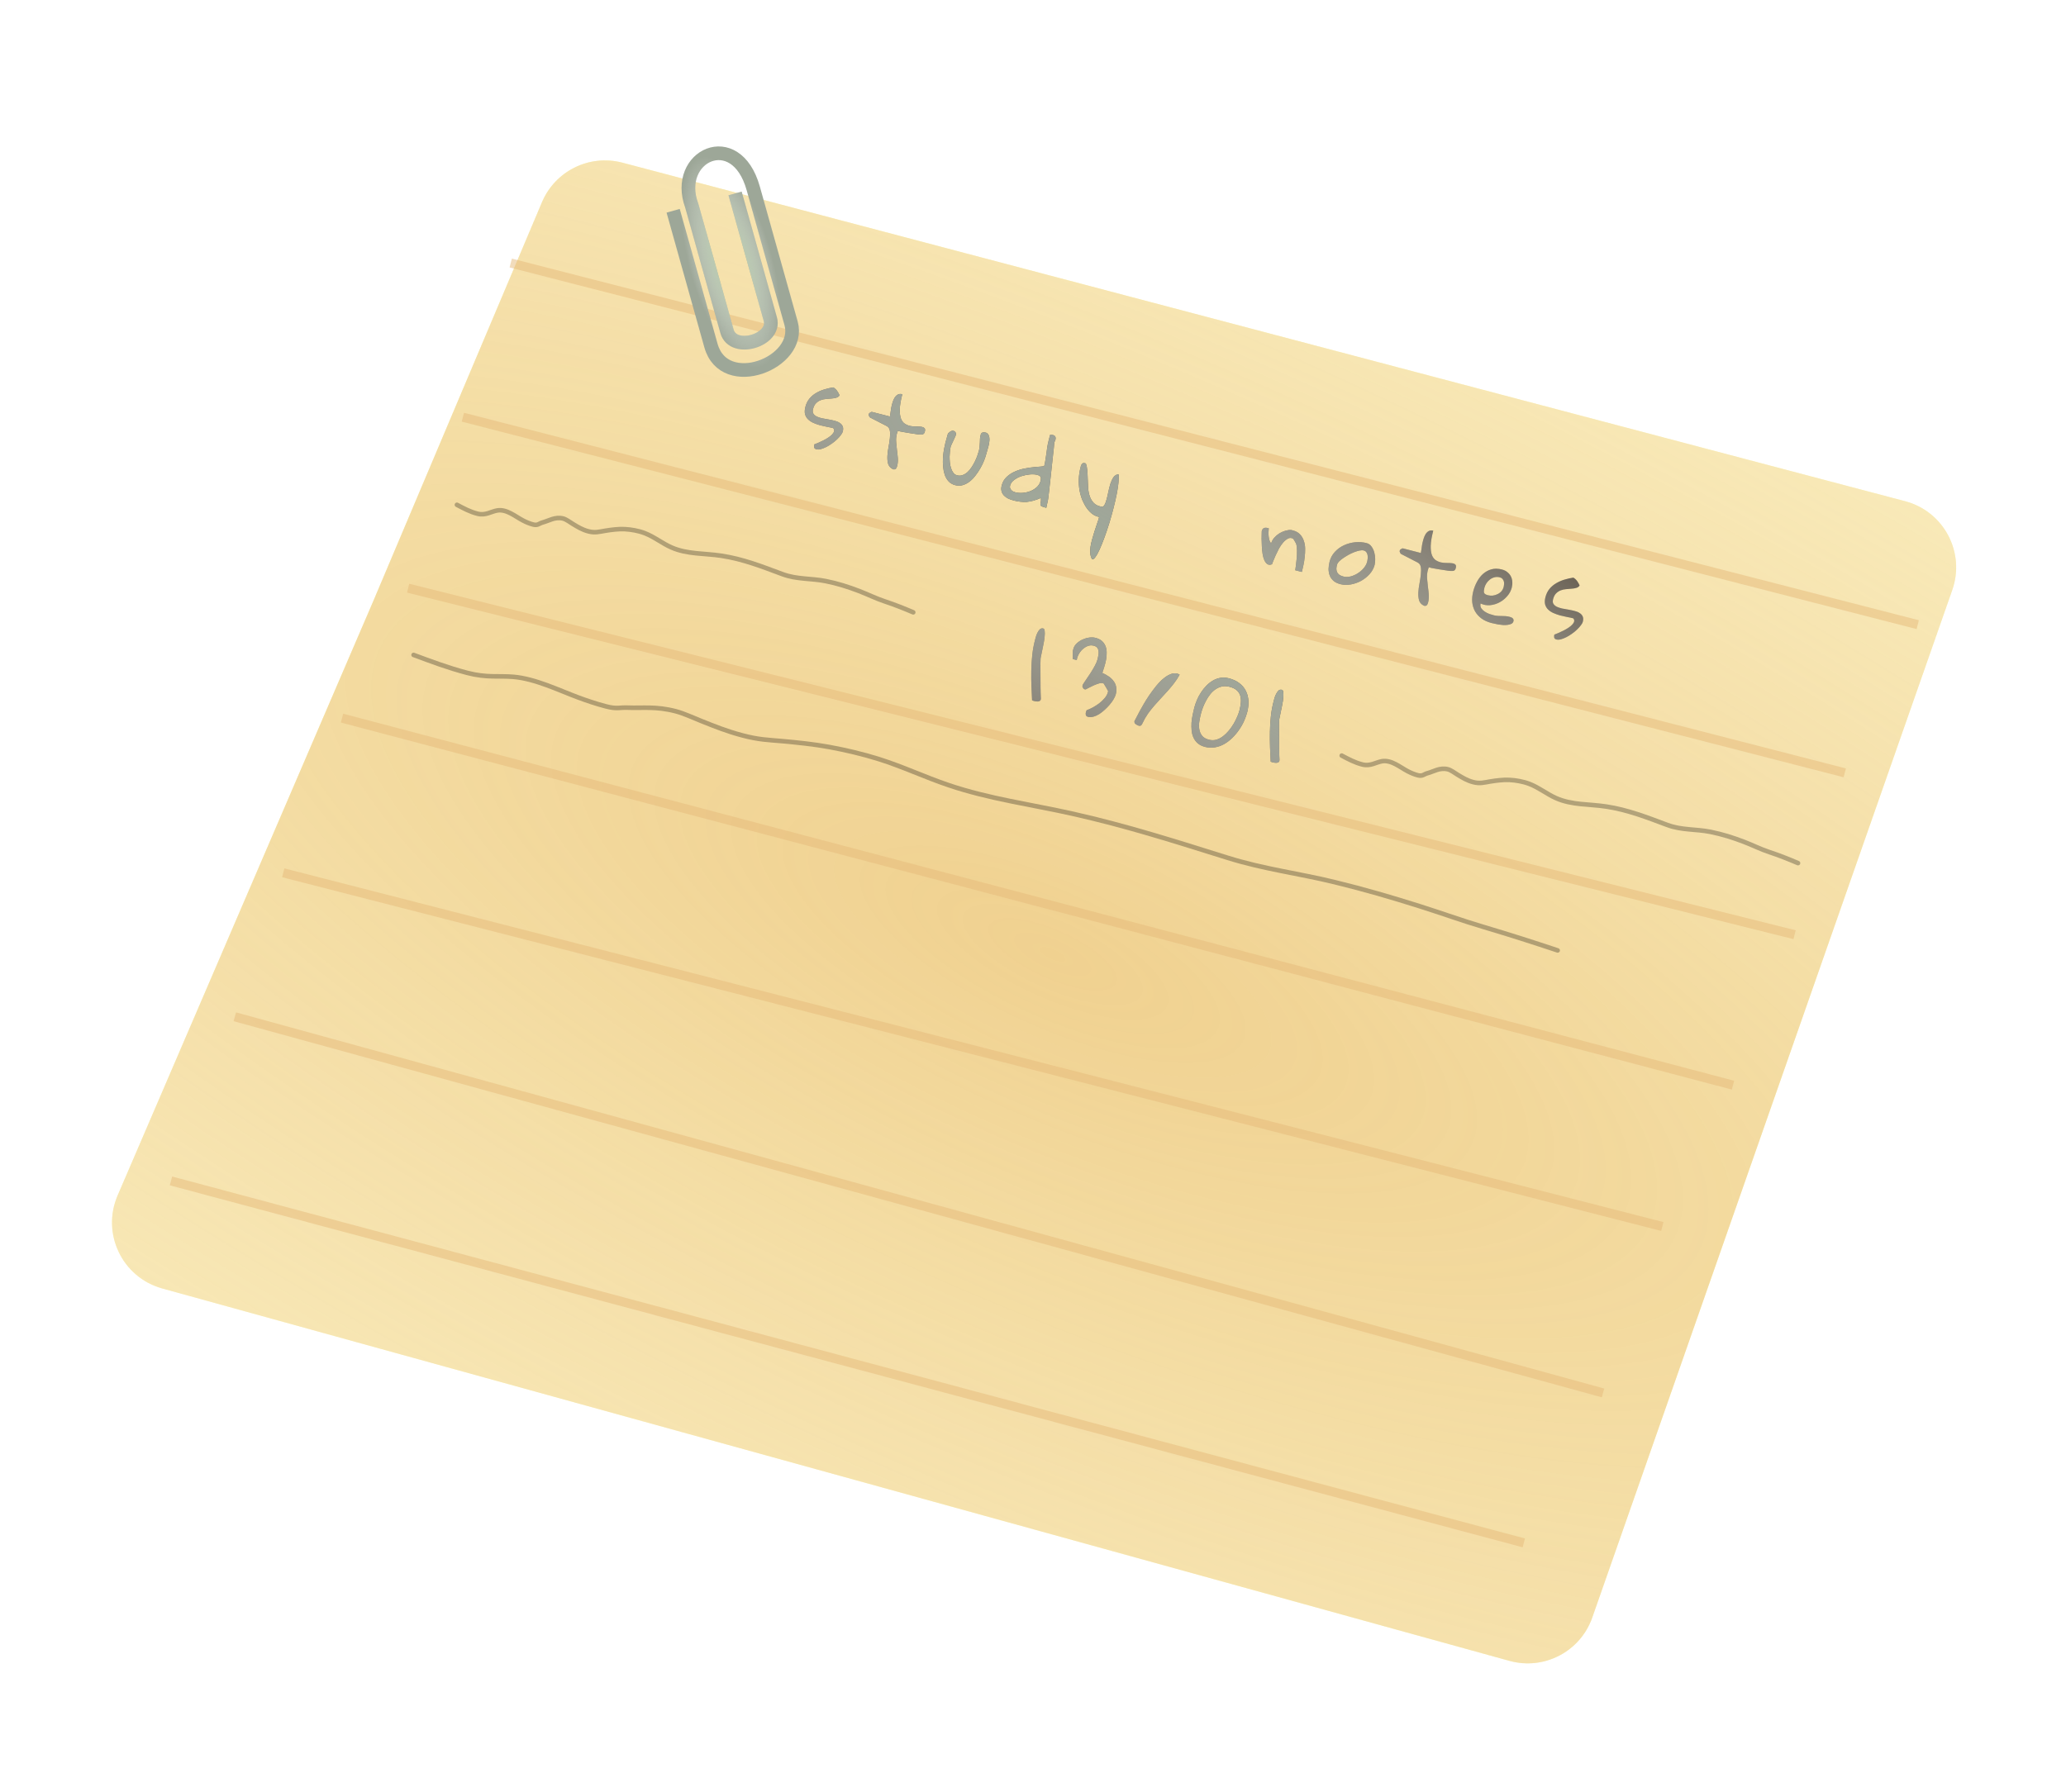 <svg width="453" height="393" viewBox="0 0 453 393" fill="none" xmlns="http://www.w3.org/2000/svg">
<g filter="url(#filter0_d)">
<path d="M108.837 34.342C111.744 27.467 119.265 23.775 126.482 25.68L407.739 99.93C416.199 102.164 420.96 111.134 418.067 119.392L339.127 344.763C336.517 352.213 328.581 356.366 320.973 354.262L25.567 272.583C16.801 270.16 12.192 260.555 15.785 252.2L71.99 121.5L108.837 34.342Z" fill="#FEFCBF"/>
<path d="M108.837 34.342C111.744 27.467 119.265 23.775 126.482 25.68L407.739 99.93C416.199 102.164 420.96 111.134 418.067 119.392L339.127 344.763C336.517 352.213 328.581 356.366 320.973 354.262L25.567 272.583C16.801 270.16 12.192 260.555 15.785 252.2L71.99 121.5L108.837 34.342Z" fill="url(#paint0_radial)"/>
<path d="M101.985 47.685L410.49 127M91.49 81.5L394.49 159.5M79.49 119L383.49 195M64.99 147.5L369.99 228M52.105 181.425L354.49 259M41.49 213L341.49 295.5M27.49 249L324.119 328.388" stroke="#E6BA7A" stroke-opacity="0.5" stroke-width="2"/>
<g filter="url(#filter1_d)">
<path d="M122.599 26.228C122.599 26.228 127.956 45.337 130.89 55.801C133.823 66.265 150.898 59.614 148.449 50.879C146 42.143 143.985 34.955 140.158 21.306C136.332 7.657 122.655 14.239 126.672 25.087C126.672 25.087 133.049 47.835 134.401 52.657C135.753 57.48 145.206 54.634 143.905 49.993C142.604 45.353 136.176 22.422 136.176 22.422" stroke="#9DA798" stroke-width="3"/>
<path d="M122.599 26.228C122.599 26.228 127.956 45.337 130.89 55.801C133.823 66.265 150.898 59.614 148.449 50.879C146 42.143 143.985 34.955 140.158 21.306C136.332 7.657 122.655 14.239 126.672 25.087C126.672 25.087 133.049 47.835 134.401 52.657C135.753 57.48 145.206 54.634 143.905 49.993C142.604 45.353 136.176 22.422 136.176 22.422" stroke="url(#paint1_radial)" stroke-width="3"/>
</g>
<path d="M168.542 87.466C168.791 87.375 169.09 87.255 169.44 87.104C169.805 86.944 170.175 86.771 170.547 86.585C170.92 86.398 171.276 86.193 171.616 85.97C171.956 85.747 172.232 85.521 172.446 85.294C172.676 85.057 172.822 84.819 172.884 84.581C172.945 84.342 172.877 84.113 172.679 83.893C172.255 83.784 171.787 83.685 171.274 83.595C170.764 83.492 170.257 83.376 169.754 83.247C169.254 83.104 168.776 82.932 168.32 82.73C167.877 82.531 167.497 82.278 167.181 81.971C166.865 81.664 166.643 81.289 166.517 80.847C166.407 80.396 166.43 79.865 166.587 79.256C166.771 78.541 167.068 77.933 167.48 77.432C167.907 76.921 168.403 76.504 168.965 76.183C169.531 75.849 170.135 75.588 170.776 75.4C171.434 75.202 172.078 75.057 172.709 74.965C173.029 75.146 173.304 75.393 173.534 75.706C173.764 76.02 173.948 76.349 174.085 76.695C173.917 76.962 173.674 77.14 173.355 77.227C173.05 77.318 172.703 77.377 172.314 77.404C171.94 77.435 171.543 77.467 171.125 77.501C170.707 77.535 170.31 77.623 169.935 77.766C169.575 77.9 169.244 78.118 168.94 78.421C168.64 78.711 168.417 79.141 168.27 79.71C168.161 80.134 168.187 80.472 168.348 80.725C168.509 80.978 168.751 81.189 169.075 81.357C169.402 81.512 169.786 81.639 170.226 81.738C170.67 81.823 171.122 81.904 171.583 81.981C172.056 82.06 172.512 82.156 172.949 82.268C173.389 82.367 173.766 82.521 174.08 82.728C174.397 82.923 174.622 83.171 174.756 83.474C174.903 83.78 174.914 84.178 174.788 84.668C174.734 84.88 174.591 85.132 174.36 85.426C174.143 85.723 173.865 86.033 173.528 86.356C173.208 86.668 172.841 86.969 172.428 87.258C172.028 87.551 171.617 87.805 171.194 88.021C170.788 88.228 170.388 88.386 169.992 88.496C169.614 88.596 169.279 88.609 168.987 88.534C168.709 88.462 168.55 88.315 168.508 88.093C168.48 87.874 168.491 87.665 168.542 87.466ZM180.495 80.82C180.505 80.78 180.52 80.749 180.54 80.726C180.547 80.7 180.562 80.668 180.586 80.632C180.656 80.579 180.757 80.513 180.89 80.435C181.024 80.356 181.103 80.32 181.13 80.327L185.122 81.353C185.16 81.208 185.199 80.971 185.241 80.643C185.283 80.315 185.334 79.954 185.393 79.559C185.465 79.169 185.56 78.77 185.679 78.363C185.801 77.942 185.951 77.579 186.129 77.271C186.324 76.954 186.554 76.717 186.82 76.56C187.103 76.392 187.443 76.36 187.841 76.462C187.497 77.799 187.314 78.896 187.291 79.751C187.269 80.607 187.354 81.292 187.546 81.807C187.752 82.326 188.036 82.702 188.399 82.937C188.763 83.171 189.151 83.335 189.565 83.427C189.996 83.51 190.423 83.549 190.848 83.545C191.272 83.541 191.642 83.559 191.956 83.597C192.284 83.639 192.527 83.737 192.686 83.891C192.847 84.031 192.88 84.287 192.785 84.657C192.713 84.935 192.596 85.117 192.433 85.202C192.283 85.291 192.021 85.322 191.647 85.296C191.537 85.282 191.352 85.263 191.09 85.238C190.845 85.203 190.567 85.16 190.255 85.108C189.944 85.056 189.611 85.006 189.256 84.957C188.905 84.895 188.574 84.838 188.263 84.786C187.951 84.734 187.668 84.683 187.413 84.632C187.162 84.567 186.976 84.519 186.857 84.489C186.84 84.555 186.804 84.666 186.75 84.821C186.696 84.977 186.662 85.081 186.649 85.134C186.499 85.716 186.445 86.31 186.488 86.913C186.534 87.504 186.593 88.098 186.665 88.695C186.75 89.296 186.816 89.892 186.862 90.482C186.908 91.073 186.856 91.659 186.706 92.242C186.679 92.348 186.637 92.457 186.579 92.569C186.539 92.672 186.474 92.761 186.384 92.837C186.31 92.903 186.209 92.94 186.08 92.949C185.96 92.975 185.809 92.929 185.628 92.812C185.159 92.55 184.855 92.168 184.715 91.667C184.589 91.168 184.543 90.606 184.577 89.98C184.615 89.34 184.7 88.677 184.834 87.992C184.968 87.306 185.064 86.66 185.121 86.054C185.194 85.437 185.191 84.9 185.112 84.442C185.035 83.971 184.804 83.636 184.417 83.438L180.808 81.578C180.755 81.565 180.689 81.491 180.611 81.358C180.535 81.212 180.491 81.109 180.478 81.049C180.472 81.019 180.474 80.984 180.484 80.944C180.478 80.915 180.481 80.873 180.495 80.82ZM197.281 87.168C197.301 87.089 197.337 86.95 197.388 86.751C197.456 86.543 197.518 86.326 197.576 86.101C197.634 85.876 197.687 85.67 197.735 85.485C197.799 85.29 197.841 85.153 197.862 85.073C197.995 84.938 198.14 84.813 198.297 84.698C198.47 84.573 198.63 84.501 198.776 84.482C198.938 84.454 199.094 84.479 199.243 84.56C199.405 84.644 199.543 84.821 199.657 85.09L199.616 85.249L199.55 85.507C199.52 85.57 199.452 85.722 199.348 85.963C199.247 86.191 199.132 86.444 199.005 86.722C198.877 87 198.754 87.258 198.636 87.496C198.535 87.724 198.476 87.871 198.459 87.937C198.395 88.189 198.339 88.513 198.294 88.911C198.251 89.295 198.224 89.705 198.211 90.139C198.211 90.577 198.232 91.019 198.272 91.467C198.325 91.919 198.415 92.337 198.542 92.723C198.672 93.095 198.836 93.419 199.033 93.696C199.243 93.976 199.521 94.16 199.865 94.248C200.288 94.357 200.688 94.34 201.064 94.197C201.453 94.057 201.812 93.839 202.143 93.542C202.473 93.246 202.769 92.892 203.03 92.479C203.305 92.07 203.546 91.652 203.755 91.225C203.966 90.786 204.147 90.359 204.295 89.946C204.444 89.532 204.559 89.166 204.641 88.849C204.723 88.531 204.773 88.226 204.791 87.934C204.826 87.633 204.847 87.335 204.852 87.04C204.857 86.744 204.867 86.458 204.882 86.179C204.914 85.891 204.966 85.608 205.037 85.33C205.102 85.078 205.234 84.921 205.433 84.86C205.646 84.802 205.865 84.801 206.09 84.859C206.368 84.931 206.571 85.075 206.699 85.291C206.83 85.494 206.91 85.733 206.938 86.009C206.979 86.288 206.97 86.596 206.912 86.934C206.87 87.262 206.808 87.585 206.726 87.903C206.645 88.22 206.56 88.523 206.472 88.811C206.387 89.086 206.322 89.309 206.278 89.481C206.162 89.931 205.998 90.433 205.786 90.985C205.573 91.537 205.302 92.096 204.974 92.661C204.662 93.216 204.305 93.752 203.904 94.27C203.515 94.792 203.083 95.238 202.606 95.61C202.146 95.971 201.649 96.232 201.114 96.391C200.592 96.553 200.047 96.561 199.477 96.415C198.881 96.261 198.394 95.988 198.015 95.594C197.64 95.187 197.353 94.711 197.155 94.166C196.973 93.611 196.852 93.008 196.793 92.358C196.735 91.707 196.722 91.069 196.756 90.442C196.804 89.82 196.872 89.223 196.962 88.653C197.069 88.074 197.175 87.579 197.281 87.168ZM209.64 96.486C209.837 95.718 210.204 95.085 210.742 94.588C211.279 94.091 211.888 93.697 212.57 93.407C213.255 93.103 213.968 92.884 214.708 92.749C215.452 92.602 216.134 92.502 216.754 92.45C217.378 92.384 217.898 92.341 218.312 92.321C218.73 92.287 218.949 92.231 218.97 92.151C219.089 91.688 219.178 91.231 219.238 90.78C219.314 90.32 219.383 89.858 219.446 89.394C219.509 88.93 219.57 88.473 219.629 88.022C219.705 87.562 219.799 87.113 219.912 86.676L220.243 85.385C220.837 85.326 221.216 85.445 221.38 85.741C221.557 86.04 221.491 86.461 221.183 87.003C221.161 87.308 221.116 87.783 221.049 88.43C220.982 89.076 220.9 89.803 220.806 90.612C220.724 91.423 220.632 92.275 220.53 93.166C220.441 94.061 220.347 94.919 220.249 95.741C220.168 96.553 220.086 97.28 220.006 97.923C219.929 98.552 219.871 99.025 219.832 99.339C219.829 99.409 219.808 99.545 219.77 99.747C219.735 99.936 219.689 100.142 219.631 100.368C219.59 100.583 219.546 100.783 219.498 100.969C219.464 101.157 219.436 101.291 219.416 101.371C218.913 101.242 218.574 101.133 218.398 101.046C218.236 100.962 218.144 100.853 218.122 100.721C218.113 100.591 218.137 100.414 218.195 100.189C218.253 99.964 218.267 99.636 218.237 99.204C217.648 99.462 217.103 99.661 216.601 99.8C216.099 99.939 215.61 100.032 215.132 100.079C214.658 100.112 214.188 100.098 213.725 100.035C213.271 99.989 212.792 99.901 212.289 99.772C211.865 99.663 211.463 99.524 211.083 99.356C210.719 99.178 210.409 98.957 210.152 98.693C209.895 98.429 209.715 98.115 209.611 97.749C209.508 97.384 209.517 96.963 209.64 96.486ZM211.475 96.513C211.42 96.725 211.423 96.909 211.481 97.065C211.54 97.222 211.63 97.365 211.752 97.495C211.874 97.625 212.009 97.73 212.158 97.811C212.323 97.882 212.485 97.938 212.644 97.978C213.107 98.097 213.626 98.139 214.2 98.103C214.791 98.057 215.352 97.933 215.884 97.731C216.432 97.519 216.91 97.226 217.317 96.85C217.737 96.479 218.016 96.028 218.152 95.498C218.257 95.088 218.258 94.784 218.153 94.588C218.048 94.392 217.79 94.241 217.38 94.135C216.956 94.026 216.434 93.998 215.814 94.05C215.206 94.106 214.596 94.231 213.981 94.426C213.379 94.624 212.842 94.902 212.369 95.261C211.899 95.606 211.601 96.023 211.475 96.513ZM226.927 92.482C226.958 92.362 226.988 92.243 227.019 92.124C227.066 91.995 227.123 91.883 227.19 91.787C227.274 91.681 227.362 91.612 227.455 91.58C227.565 91.537 227.706 91.538 227.878 91.583C227.891 91.586 227.905 91.59 227.918 91.593C227.944 91.6 227.971 91.606 227.997 91.613C228.034 91.637 228.065 91.652 228.091 91.659C228.255 92.068 228.359 92.567 228.405 93.158C228.454 93.735 228.486 94.351 228.502 95.004C228.521 95.644 228.55 96.301 228.588 96.974C228.63 97.634 228.747 98.25 228.939 98.822C229.131 99.394 229.421 99.885 229.81 100.295C230.198 100.705 230.742 100.979 231.441 101.117C231.745 101.195 231.986 101.08 232.164 100.773C232.342 100.466 232.497 100.054 232.63 99.538C232.776 99.025 232.909 98.452 233.029 97.82C233.163 97.19 233.314 96.601 233.484 96.052C233.67 95.493 233.897 95.022 234.165 94.639C234.446 94.259 234.81 94.049 235.258 94.009C235.342 94.398 235.341 94.977 235.257 95.745C235.189 96.504 235.057 97.374 234.861 98.354C234.669 99.321 234.428 100.367 234.139 101.493C233.853 102.605 233.541 103.71 233.202 104.809C232.866 105.894 232.515 106.933 232.146 107.926C231.778 108.918 231.43 109.781 231.1 110.515C230.77 111.249 230.456 111.811 230.158 112.2C229.87 112.606 229.636 112.75 229.454 112.633C229.244 112.297 229.114 111.896 229.064 111.432C229.027 110.971 229.042 110.473 229.109 109.94C229.189 109.41 229.31 108.855 229.473 108.276C229.633 107.71 229.801 107.139 229.977 106.563C230.166 105.991 230.353 105.432 230.535 104.886C230.731 104.343 230.889 103.84 231.008 103.377C230.521 103.294 230.05 103.095 229.594 102.781C229.152 102.469 228.742 102.06 228.364 101.554C227.989 101.034 227.655 100.44 227.361 99.771C227.08 99.106 226.865 98.38 226.714 97.593C226.577 96.81 226.519 95.99 226.541 95.135C226.567 94.266 226.696 93.382 226.927 92.482ZM266.654 106.506C266.742 106.162 266.891 105.939 267.101 105.837C267.314 105.723 267.612 105.715 267.996 105.813L268.195 105.865C268.18 106.087 268.163 106.343 268.145 106.635C268.126 106.927 268.133 107.232 268.164 107.55C268.195 107.869 268.251 108.173 268.332 108.462C268.416 108.738 268.545 108.976 268.72 109.176C268.852 108.716 269.079 108.301 269.4 107.932C269.737 107.553 270.107 107.238 270.51 106.989C270.93 106.73 271.36 106.537 271.802 106.411C272.261 106.275 272.692 106.216 273.097 106.235L273.534 106.348C274.169 106.511 274.675 106.796 275.05 107.203C275.429 107.597 275.704 108.063 275.876 108.602C276.065 109.13 276.164 109.706 276.173 110.33C276.182 110.953 276.148 111.579 276.071 112.209C276.011 112.829 275.914 113.425 275.781 113.998C275.664 114.561 275.555 115.041 275.453 115.438L274.003 115.065C274.128 114.25 274.224 113.463 274.292 112.705C274.327 112.403 274.353 112.085 274.368 111.75C274.387 111.402 274.392 111.079 274.384 110.78C274.38 110.468 274.362 110.182 274.331 109.919C274.303 109.644 274.251 109.405 274.176 109.202C274.137 109.135 274.083 109.044 274.014 108.927C273.958 108.814 273.896 108.699 273.827 108.583C273.758 108.466 273.693 108.365 273.63 108.278C273.568 108.192 273.53 108.147 273.517 108.143C273.147 107.935 272.782 107.926 272.423 108.116C272.067 108.293 271.72 108.571 271.382 108.95C271.045 109.329 270.732 109.778 270.443 110.296C270.168 110.818 269.918 111.326 269.692 111.818C269.47 112.298 269.29 112.724 269.151 113.098C269.016 113.459 268.932 113.677 268.898 113.753C268.506 113.906 268.176 113.899 267.909 113.731C267.645 113.551 267.421 113.267 267.238 112.881C267.068 112.499 266.938 112.042 266.849 111.511C266.773 110.983 266.717 110.432 266.681 109.859C266.648 109.271 266.629 108.688 266.623 108.107C266.63 107.53 266.64 106.997 266.654 106.506ZM281.537 113.17C281.748 112.349 282.136 111.637 282.7 111.033C283.268 110.417 283.928 109.937 284.68 109.594C285.448 109.241 286.26 109.019 287.116 108.929C287.986 108.842 288.824 108.902 289.632 109.11C290.082 109.226 290.442 109.473 290.711 109.853C290.994 110.236 291.2 110.671 291.329 111.156C291.462 111.627 291.529 112.11 291.529 112.604C291.542 113.102 291.504 113.523 291.416 113.867C291.225 114.608 290.861 115.284 290.323 115.894C289.788 116.491 289.167 116.987 288.458 117.384C287.752 117.767 286.999 118.032 286.199 118.179C285.399 118.327 284.642 118.308 283.926 118.125C283.291 117.961 282.782 117.717 282.399 117.393C282.02 117.056 281.744 116.674 281.571 116.249C281.402 115.81 281.314 115.328 281.307 114.804C281.318 114.271 281.394 113.726 281.537 113.17ZM283.174 113.802C283.086 114.146 283.034 114.458 283.019 114.736C283.02 115.005 283.07 115.251 283.168 115.473C283.279 115.7 283.447 115.898 283.672 116.069C283.899 116.226 284.199 116.352 284.569 116.448C285.059 116.574 285.583 116.567 286.141 116.428C286.703 116.276 287.228 116.044 287.718 115.732C288.224 115.411 288.661 115.029 289.028 114.587C289.396 114.145 289.641 113.686 289.764 113.209C289.818 112.997 289.858 112.761 289.883 112.499C289.908 112.237 289.901 111.988 289.863 111.753C289.825 111.517 289.738 111.304 289.604 111.114C289.469 110.924 289.269 110.795 289.004 110.727C288.766 110.666 288.461 110.672 288.089 110.746C287.73 110.823 287.34 110.942 286.918 111.101C286.509 111.264 286.091 111.461 285.665 111.69C285.253 111.923 284.866 112.162 284.507 112.408C284.147 112.655 283.844 112.901 283.596 113.148C283.363 113.399 283.222 113.617 283.174 113.802ZM296.914 110.749C296.924 110.709 296.939 110.678 296.959 110.655C296.966 110.628 296.981 110.597 297.005 110.561C297.075 110.508 297.176 110.442 297.309 110.364C297.443 110.285 297.522 110.249 297.549 110.256L301.541 111.282C301.579 111.136 301.618 110.9 301.66 110.572C301.702 110.244 301.753 109.883 301.812 109.488C301.884 109.098 301.979 108.699 302.098 108.292C302.22 107.871 302.37 107.507 302.548 107.2C302.743 106.883 302.973 106.646 303.239 106.489C303.522 106.321 303.862 106.289 304.26 106.391C303.916 107.728 303.733 108.825 303.71 109.68C303.688 110.535 303.773 111.221 303.965 111.736C304.171 112.255 304.455 112.631 304.818 112.866C305.182 113.1 305.57 113.264 305.984 113.356C306.415 113.438 306.842 113.478 307.267 113.474C307.691 113.47 308.061 113.488 308.375 113.526C308.703 113.568 308.946 113.666 309.105 113.819C309.266 113.96 309.299 114.215 309.204 114.586C309.132 114.864 309.015 115.046 308.852 115.131C308.702 115.219 308.44 115.251 308.066 115.225C307.956 115.211 307.771 115.192 307.509 115.167C307.264 115.132 306.986 115.089 306.674 115.037C306.363 114.985 306.03 114.935 305.675 114.886C305.324 114.824 304.993 114.767 304.682 114.715C304.37 114.663 304.087 114.612 303.832 114.56C303.581 114.496 303.395 114.448 303.276 114.417C303.259 114.484 303.223 114.594 303.169 114.75C303.115 114.905 303.081 115.01 303.068 115.063C302.918 115.645 302.864 116.238 302.907 116.842C302.953 117.433 303.012 118.027 303.084 118.624C303.169 119.225 303.235 119.82 303.281 120.411C303.327 121.002 303.275 121.588 303.125 122.171C303.098 122.277 303.056 122.386 302.998 122.498C302.958 122.601 302.893 122.69 302.803 122.766C302.729 122.831 302.628 122.869 302.499 122.878C302.379 122.904 302.228 122.858 302.047 122.741C301.578 122.479 301.274 122.097 301.134 121.595C301.008 121.097 300.962 120.535 300.996 119.908C301.034 119.269 301.119 118.606 301.253 117.92C301.387 117.235 301.483 116.589 301.54 115.983C301.613 115.366 301.61 114.829 301.531 114.371C301.454 113.9 301.223 113.565 300.836 113.367L297.227 111.507C297.174 111.494 297.108 111.42 297.03 111.287C296.954 111.141 296.91 111.037 296.897 110.978C296.891 110.948 296.893 110.913 296.903 110.873C296.897 110.843 296.9 110.802 296.914 110.749ZM313.036 119.679C313.22 118.964 313.49 118.271 313.846 117.6C314.201 116.93 314.638 116.357 315.155 115.883C315.686 115.412 316.295 115.075 316.982 114.871C317.683 114.67 318.464 114.68 319.325 114.901C319.815 115.027 320.221 115.23 320.544 115.511C320.871 115.779 321.123 116.09 321.299 116.446C321.476 116.802 321.573 117.194 321.59 117.622C321.624 118.04 321.586 118.461 321.477 118.885C321.303 119.56 320.976 120.175 320.495 120.728C320.027 121.286 319.465 121.741 318.809 122.095C318.171 122.439 317.481 122.65 316.741 122.728C316.004 122.793 315.302 122.669 314.635 122.356C314.549 122.743 314.595 123.087 314.772 123.386C314.966 123.676 315.219 123.925 315.533 124.132C315.847 124.34 316.184 124.512 316.544 124.647C316.908 124.768 317.236 124.867 317.527 124.942C317.832 125.02 318.123 125.067 318.402 125.082C318.68 125.097 318.96 125.105 319.242 125.107C319.524 125.109 319.804 125.118 320.083 125.133C320.374 125.151 320.672 125.2 320.977 125.278C321.096 125.309 321.214 125.346 321.329 125.39C321.445 125.434 321.549 125.496 321.641 125.576C321.737 125.643 321.804 125.738 321.843 125.861C321.886 125.97 321.888 126.098 321.851 126.244C321.786 126.495 321.639 126.683 321.409 126.808C321.183 126.919 320.909 126.997 320.587 127.041C320.278 127.089 319.943 127.101 319.582 127.079C319.224 127.044 318.875 127.003 318.533 126.958C318.209 126.903 317.907 126.839 317.629 126.768C317.361 126.713 317.161 126.668 317.028 126.634C316.181 126.417 315.454 126.088 314.846 125.65C314.243 125.198 313.77 124.675 313.429 124.079C313.092 123.47 312.884 122.795 312.806 122.055C312.745 121.305 312.821 120.513 313.036 119.679ZM315.473 118.929C315.354 119.393 315.327 119.746 315.391 119.988C315.469 120.234 315.753 120.42 316.243 120.546C316.588 120.634 316.941 120.662 317.302 120.628C317.667 120.58 318.011 120.478 318.334 120.321C318.67 120.168 318.956 119.959 319.194 119.695C319.431 119.431 319.595 119.121 319.687 118.763C319.738 118.565 319.771 118.354 319.786 118.132C319.814 117.914 319.797 117.705 319.735 117.505C319.677 117.293 319.575 117.111 319.431 116.961C319.302 116.801 319.106 116.687 318.841 116.619C318.444 116.517 318.056 116.516 317.677 116.616C317.315 116.707 316.984 116.869 316.684 117.102C316.387 117.322 316.134 117.596 315.922 117.923C315.715 118.236 315.565 118.572 315.473 118.929ZM330.81 129.182C331.06 129.091 331.359 128.97 331.708 128.82C332.074 128.66 332.443 128.487 332.816 128.3C333.188 128.114 333.545 127.909 333.884 127.686C334.224 127.462 334.501 127.237 334.714 127.01C334.945 126.772 335.091 126.535 335.152 126.296C335.213 126.058 335.145 125.829 334.948 125.609C334.524 125.5 334.055 125.4 333.542 125.311C333.032 125.208 332.525 125.092 332.022 124.962C331.522 124.82 331.044 124.647 330.588 124.445C330.145 124.247 329.765 123.994 329.449 123.687C329.133 123.38 328.912 123.005 328.785 122.563C328.675 122.112 328.699 121.581 328.855 120.972C329.039 120.257 329.337 119.649 329.748 119.148C330.176 118.636 330.671 118.22 331.234 117.899C331.8 117.565 332.403 117.303 333.044 117.115C333.702 116.917 334.346 116.772 334.977 116.68C335.298 116.862 335.573 117.109 335.803 117.422C336.033 117.735 336.216 118.065 336.353 118.411C336.186 118.678 335.943 118.856 335.624 118.943C335.318 119.034 334.971 119.093 334.583 119.12C334.208 119.151 333.811 119.183 333.393 119.217C332.975 119.25 332.579 119.339 332.203 119.482C331.844 119.616 331.513 119.834 331.209 120.137C330.908 120.427 330.685 120.857 330.539 121.426C330.43 121.85 330.456 122.188 330.616 122.441C330.777 122.694 331.02 122.905 331.343 123.073C331.671 123.227 332.054 123.354 332.495 123.453C332.939 123.539 333.391 123.62 333.851 123.696C334.325 123.776 334.78 123.872 335.217 123.984C335.657 124.083 336.034 124.236 336.348 124.444C336.665 124.638 336.891 124.887 337.025 125.19C337.172 125.496 337.182 125.894 337.056 126.384C337.002 126.595 336.859 126.848 336.629 127.142C336.411 127.439 336.134 127.749 335.797 128.071C335.476 128.384 335.11 128.685 334.696 128.974C334.297 129.267 333.885 129.521 333.463 129.737C333.057 129.943 332.656 130.101 332.261 130.212C331.882 130.312 331.547 130.324 331.256 130.25C330.978 130.178 330.818 130.031 330.776 129.809C330.748 129.59 330.759 129.381 330.81 129.182ZM216.885 130.598C216.929 130.425 216.994 130.174 217.079 129.843C217.167 129.499 217.287 129.169 217.438 128.855C217.593 128.528 217.776 128.257 217.986 128.043C218.196 127.829 218.454 127.761 218.758 127.84C218.931 127.884 219.03 128.072 219.058 128.404C219.102 128.726 219.1 129.12 219.05 129.587C219.017 130.045 218.944 130.548 218.831 131.098C218.735 131.638 218.632 132.148 218.523 132.628C218.427 133.111 218.339 133.534 218.26 133.895C218.185 134.242 218.151 134.459 218.157 134.545C218.142 134.768 218.133 135.104 218.13 135.555C218.14 136.009 218.142 136.525 218.135 137.102C218.131 137.666 218.134 138.259 218.143 138.883C218.152 139.506 218.155 140.1 218.151 140.663C218.16 141.231 218.17 141.741 218.18 142.196C218.191 142.65 218.205 142.978 218.224 143.181C218.217 143.207 218.213 143.249 218.213 143.305C218.212 143.361 218.209 143.403 218.202 143.429C218.165 143.575 218.081 143.681 217.951 143.746C217.838 143.802 217.702 143.837 217.543 143.853C217.4 143.858 217.254 143.849 217.105 143.825C216.956 143.801 216.822 143.773 216.703 143.743C216.65 143.729 216.572 143.702 216.47 143.662C216.38 143.624 216.322 143.602 216.296 143.596C216.256 142.597 216.208 141.547 216.153 140.446C216.114 139.335 216.105 138.218 216.125 137.094C216.146 135.97 216.213 134.858 216.327 133.757C216.443 132.644 216.629 131.591 216.885 130.598ZM228.098 146.185C228.108 146.145 228.133 146.074 228.174 145.972C228.231 145.859 228.263 145.79 228.27 145.763C228.659 145.623 229.098 145.426 229.587 145.17C230.079 144.902 230.552 144.6 231.005 144.265C231.462 143.916 231.864 143.532 232.212 143.114C232.573 142.698 232.814 142.252 232.937 141.775C232.944 141.749 232.944 141.721 232.938 141.691C232.944 141.664 232.951 141.638 232.958 141.611C232.961 141.598 232.967 141.578 232.973 141.552C232.934 141.485 232.87 141.377 232.782 141.227C232.696 141.064 232.605 140.899 232.506 140.733C232.408 140.567 232.308 140.407 232.206 140.254C232.117 140.104 232.06 139.997 232.034 139.934C232.008 139.927 231.976 139.912 231.94 139.889C231.913 139.882 231.887 139.875 231.86 139.868C231.851 139.852 231.832 139.84 231.806 139.833C231.554 139.768 231.236 139.799 230.85 139.926C230.468 140.04 230.084 140.188 229.698 140.371C229.316 140.541 228.968 140.713 228.655 140.886C228.359 141.05 228.163 141.155 228.066 141.201C228.036 141.207 228.002 141.205 227.962 141.195C227.932 141.202 227.891 141.198 227.838 141.184C227.785 141.171 227.753 141.156 227.743 141.139C227.704 141.129 227.672 141.114 227.649 141.094C227.603 141.054 227.534 140.965 227.442 140.829C227.367 140.682 227.329 140.581 227.33 140.525L227.376 140.346L227.432 140.127C227.623 139.823 227.876 139.444 228.19 138.988C228.505 138.533 228.825 138.057 229.15 137.562C229.478 137.054 229.779 136.545 230.051 136.036C230.339 135.517 230.54 135.04 230.652 134.603C230.734 134.285 230.8 133.97 230.852 133.659C230.907 133.334 230.914 133.033 230.873 132.754C230.832 132.475 230.731 132.237 230.57 132.041C230.408 131.844 230.156 131.701 229.811 131.613C229.348 131.494 228.903 131.52 228.478 131.693C228.069 131.856 227.687 132.104 227.334 132.437C226.997 132.76 226.717 133.132 226.496 133.555C226.277 133.965 226.145 134.369 226.1 134.766L225.246 134.547C225.232 134.543 225.223 134.47 225.217 134.328C225.212 134.185 225.204 134.021 225.196 133.835C225.204 133.64 225.211 133.444 225.219 133.248C225.231 133.04 225.238 132.872 225.243 132.746L225.35 132.329C225.469 131.866 225.714 131.463 226.084 131.12C226.458 130.765 226.884 130.479 227.363 130.263C227.842 130.048 228.33 129.905 228.828 129.835C229.339 129.769 229.794 129.787 230.191 129.889C230.8 130.046 231.276 130.281 231.619 130.595C231.975 130.913 232.233 131.282 232.392 131.704C232.565 132.13 232.652 132.59 232.652 133.084C232.665 133.582 232.627 134.087 232.537 134.6C232.447 135.114 232.321 135.632 232.159 136.155C231.999 136.664 231.849 137.141 231.706 137.584C232.226 137.816 232.695 138.078 233.114 138.369C233.546 138.664 233.897 139.001 234.167 139.381C234.453 139.751 234.64 140.174 234.73 140.648C234.837 141.113 234.813 141.644 234.66 142.24C234.575 142.571 234.418 142.933 234.19 143.326C233.962 143.719 233.676 144.118 233.332 144.524C233.004 144.919 232.638 145.298 232.235 145.66C231.844 146.026 231.438 146.345 231.015 146.617C230.595 146.876 230.173 147.064 229.748 147.181C229.322 147.297 228.924 147.308 228.554 147.213C228.302 147.148 228.145 147.016 228.084 146.817C228.039 146.607 228.043 146.397 228.098 146.185ZM238.745 148.16C238.795 148.074 238.878 147.919 238.992 147.694C239.119 147.473 239.244 147.236 239.365 146.985C239.502 146.724 239.627 146.488 239.737 146.276C239.852 146.052 239.934 145.896 239.984 145.81C240.172 145.464 240.442 144.99 240.794 144.388C241.15 143.774 241.556 143.13 242.011 142.457C242.483 141.773 242.988 141.099 243.527 140.432C244.082 139.756 244.644 139.188 245.214 138.727C245.801 138.257 246.385 137.934 246.967 137.759C247.548 137.584 248.11 137.651 248.651 137.959C248.275 138.653 247.857 139.294 247.395 139.881C246.95 140.458 246.481 141.022 245.986 141.573C245.508 142.113 245.017 142.651 244.513 143.184C244.025 143.708 243.541 144.247 243.06 144.801C242.579 145.355 242.117 145.942 241.675 146.563C241.247 147.187 240.859 147.871 240.513 148.614C240.348 148.981 240.164 149.174 239.962 149.193C239.763 149.198 239.553 149.137 239.331 149.009C239.169 148.925 239.026 148.825 238.9 148.708C238.775 148.591 238.723 148.408 238.745 148.16ZM251.862 145.222C252.002 144.679 252.196 144.115 252.445 143.53C252.695 142.944 252.993 142.386 253.342 141.854C253.69 141.323 254.085 140.831 254.525 140.38C254.966 139.929 255.443 139.557 255.955 139.265C256.471 138.961 257.017 138.762 257.591 138.67C258.182 138.567 258.802 138.6 259.45 138.766C260.351 138.998 261.108 139.348 261.722 139.816C262.348 140.288 262.826 140.848 263.153 141.497C263.493 142.149 263.688 142.877 263.735 143.679C263.786 144.469 263.7 145.301 263.475 146.175C263.318 146.784 263.089 147.43 262.786 148.115C262.483 148.799 262.108 149.458 261.663 150.092C261.235 150.716 260.747 151.296 260.199 151.833C259.652 152.37 259.064 152.819 258.434 153.179C257.805 153.54 257.129 153.782 256.405 153.907C255.695 154.035 254.969 154.003 254.227 153.813C253.565 153.643 253.026 153.377 252.611 153.016C252.209 152.659 251.9 152.241 251.684 151.762C251.469 151.283 251.334 150.761 251.282 150.197C251.233 149.62 251.225 149.046 251.258 148.476C251.309 147.896 251.392 147.325 251.509 146.762C251.625 146.199 251.743 145.685 251.862 145.222ZM253.321 146.55C253.184 147.079 253.068 147.642 252.971 148.239C252.878 148.822 252.874 149.385 252.96 149.93C253.049 150.461 253.252 150.936 253.567 151.356C253.886 151.763 254.39 152.055 255.078 152.232C255.648 152.378 256.192 152.377 256.71 152.228C257.232 152.065 257.721 151.81 258.177 151.462C258.634 151.113 259.058 150.7 259.449 150.222C259.857 149.733 260.213 149.225 260.519 148.697C260.824 148.168 261.084 147.649 261.3 147.14C261.515 146.631 261.676 146.171 261.782 145.76C261.935 145.165 262.033 144.59 262.077 144.036C262.12 143.483 262.072 142.984 261.932 142.538C261.793 142.093 261.538 141.71 261.169 141.389C260.803 141.055 260.269 140.798 259.567 140.618C258.985 140.468 258.44 140.448 257.931 140.557C257.437 140.67 256.976 140.869 256.55 141.155C256.123 141.44 255.735 141.799 255.384 142.231C255.049 142.653 254.748 143.112 254.479 143.608C254.211 144.104 253.975 144.608 253.773 145.12C253.587 145.623 253.436 146.1 253.321 146.55ZM269.205 144.048C269.249 143.876 269.314 143.624 269.399 143.293C269.488 142.949 269.608 142.62 269.759 142.306C269.914 141.979 270.096 141.708 270.306 141.494C270.517 141.28 270.774 141.212 271.079 141.29C271.251 141.334 271.351 141.522 271.378 141.854C271.423 142.176 271.42 142.571 271.371 143.038C271.338 143.495 271.265 143.999 271.152 144.548C271.055 145.088 270.952 145.598 270.843 146.078C270.747 146.562 270.66 146.984 270.581 147.345C270.506 147.693 270.471 147.91 270.477 147.996C270.462 148.218 270.453 148.555 270.45 149.005C270.461 149.46 270.462 149.975 270.455 150.552C270.451 151.116 270.454 151.71 270.463 152.333C270.472 152.957 270.475 153.55 270.471 154.114C270.481 154.681 270.491 155.192 270.501 155.646C270.511 156.1 270.525 156.429 270.544 156.631C270.537 156.658 270.534 156.699 270.533 156.755C270.533 156.812 270.529 156.853 270.522 156.88C270.485 157.025 270.401 157.131 270.272 157.196C270.159 157.252 270.022 157.288 269.863 157.303C269.72 157.309 269.575 157.3 269.426 157.275C269.276 157.251 269.142 157.224 269.023 157.193C268.97 157.179 268.892 157.152 268.79 157.112C268.701 157.075 268.643 157.053 268.616 157.046C268.577 156.048 268.529 154.998 268.473 153.897C268.434 152.786 268.425 151.668 268.446 150.544C268.466 149.42 268.534 148.308 268.647 147.208C268.764 146.094 268.95 145.041 269.205 144.048Z" fill="#5C5345"/>
<path d="M168.542 87.466C168.791 87.375 169.09 87.255 169.44 87.104C169.805 86.944 170.175 86.771 170.547 86.585C170.92 86.398 171.276 86.193 171.616 85.97C171.956 85.747 172.232 85.521 172.446 85.294C172.676 85.057 172.822 84.819 172.884 84.581C172.945 84.342 172.877 84.113 172.679 83.893C172.255 83.784 171.787 83.685 171.274 83.595C170.764 83.492 170.257 83.376 169.754 83.247C169.254 83.104 168.776 82.932 168.32 82.73C167.877 82.531 167.497 82.278 167.181 81.971C166.865 81.664 166.643 81.289 166.517 80.847C166.407 80.396 166.43 79.865 166.587 79.256C166.771 78.541 167.068 77.933 167.48 77.432C167.907 76.921 168.403 76.504 168.965 76.183C169.531 75.849 170.135 75.588 170.776 75.4C171.434 75.202 172.078 75.057 172.709 74.965C173.029 75.146 173.304 75.393 173.534 75.706C173.764 76.02 173.948 76.349 174.085 76.695C173.917 76.962 173.674 77.14 173.355 77.227C173.05 77.318 172.703 77.377 172.314 77.404C171.94 77.435 171.543 77.467 171.125 77.501C170.707 77.535 170.31 77.623 169.935 77.766C169.575 77.9 169.244 78.118 168.94 78.421C168.64 78.711 168.417 79.141 168.27 79.71C168.161 80.134 168.187 80.472 168.348 80.725C168.509 80.978 168.751 81.189 169.075 81.357C169.402 81.512 169.786 81.639 170.226 81.738C170.67 81.823 171.122 81.904 171.583 81.981C172.056 82.06 172.512 82.156 172.949 82.268C173.389 82.367 173.766 82.521 174.08 82.728C174.397 82.923 174.622 83.171 174.756 83.474C174.903 83.78 174.914 84.178 174.788 84.668C174.734 84.88 174.591 85.132 174.36 85.426C174.143 85.723 173.865 86.033 173.528 86.356C173.208 86.668 172.841 86.969 172.428 87.258C172.028 87.551 171.617 87.805 171.194 88.021C170.788 88.228 170.388 88.386 169.992 88.496C169.614 88.596 169.279 88.609 168.987 88.534C168.709 88.462 168.55 88.315 168.508 88.093C168.48 87.874 168.491 87.665 168.542 87.466ZM180.495 80.82C180.505 80.78 180.52 80.749 180.54 80.726C180.547 80.7 180.562 80.668 180.586 80.632C180.656 80.579 180.757 80.513 180.89 80.435C181.024 80.356 181.103 80.32 181.13 80.327L185.122 81.353C185.16 81.208 185.199 80.971 185.241 80.643C185.283 80.315 185.334 79.954 185.393 79.559C185.465 79.169 185.56 78.77 185.679 78.363C185.801 77.942 185.951 77.579 186.129 77.271C186.324 76.954 186.554 76.717 186.82 76.56C187.103 76.392 187.443 76.36 187.841 76.462C187.497 77.799 187.314 78.896 187.291 79.751C187.269 80.607 187.354 81.292 187.546 81.807C187.752 82.326 188.036 82.702 188.399 82.937C188.763 83.171 189.151 83.335 189.565 83.427C189.996 83.51 190.423 83.549 190.848 83.545C191.272 83.541 191.642 83.559 191.956 83.597C192.284 83.639 192.527 83.737 192.686 83.891C192.847 84.031 192.88 84.287 192.785 84.657C192.713 84.935 192.596 85.117 192.433 85.202C192.283 85.291 192.021 85.322 191.647 85.296C191.537 85.282 191.352 85.263 191.09 85.238C190.845 85.203 190.567 85.16 190.255 85.108C189.944 85.056 189.611 85.006 189.256 84.957C188.905 84.895 188.574 84.838 188.263 84.786C187.951 84.734 187.668 84.683 187.413 84.632C187.162 84.567 186.976 84.519 186.857 84.489C186.84 84.555 186.804 84.666 186.75 84.821C186.696 84.977 186.662 85.081 186.649 85.134C186.499 85.716 186.445 86.31 186.488 86.913C186.534 87.504 186.593 88.098 186.665 88.695C186.75 89.296 186.816 89.892 186.862 90.482C186.908 91.073 186.856 91.659 186.706 92.242C186.679 92.348 186.637 92.457 186.579 92.569C186.539 92.672 186.474 92.761 186.384 92.837C186.31 92.903 186.209 92.94 186.08 92.949C185.96 92.975 185.809 92.929 185.628 92.812C185.159 92.55 184.855 92.168 184.715 91.667C184.589 91.168 184.543 90.606 184.577 89.98C184.615 89.34 184.7 88.677 184.834 87.992C184.968 87.306 185.064 86.66 185.121 86.054C185.194 85.437 185.191 84.9 185.112 84.442C185.035 83.971 184.804 83.636 184.417 83.438L180.808 81.578C180.755 81.565 180.689 81.491 180.611 81.358C180.535 81.212 180.491 81.109 180.478 81.049C180.472 81.019 180.474 80.984 180.484 80.944C180.478 80.915 180.481 80.873 180.495 80.82ZM197.281 87.168C197.301 87.089 197.337 86.95 197.388 86.751C197.456 86.543 197.518 86.326 197.576 86.101C197.634 85.876 197.687 85.67 197.735 85.485C197.799 85.29 197.841 85.153 197.862 85.073C197.995 84.938 198.14 84.813 198.297 84.698C198.47 84.573 198.63 84.501 198.776 84.482C198.938 84.454 199.094 84.479 199.243 84.56C199.405 84.644 199.543 84.821 199.657 85.09L199.616 85.249L199.55 85.507C199.52 85.57 199.452 85.722 199.348 85.963C199.247 86.191 199.132 86.444 199.005 86.722C198.877 87 198.754 87.258 198.636 87.496C198.535 87.724 198.476 87.871 198.459 87.937C198.395 88.189 198.339 88.513 198.294 88.911C198.251 89.295 198.224 89.705 198.211 90.139C198.211 90.577 198.232 91.019 198.272 91.467C198.325 91.919 198.415 92.337 198.542 92.723C198.672 93.095 198.836 93.419 199.033 93.696C199.243 93.976 199.521 94.16 199.865 94.248C200.288 94.357 200.688 94.34 201.064 94.197C201.453 94.057 201.812 93.839 202.143 93.542C202.473 93.246 202.769 92.892 203.03 92.479C203.305 92.07 203.546 91.652 203.755 91.225C203.966 90.786 204.147 90.359 204.295 89.946C204.444 89.532 204.559 89.166 204.641 88.849C204.723 88.531 204.773 88.226 204.791 87.934C204.826 87.633 204.847 87.335 204.852 87.04C204.857 86.744 204.867 86.458 204.882 86.179C204.914 85.891 204.966 85.608 205.037 85.33C205.102 85.078 205.234 84.921 205.433 84.86C205.646 84.802 205.865 84.801 206.09 84.859C206.368 84.931 206.571 85.075 206.699 85.291C206.83 85.494 206.91 85.733 206.938 86.009C206.979 86.288 206.97 86.596 206.912 86.934C206.87 87.262 206.808 87.585 206.726 87.903C206.645 88.22 206.56 88.523 206.472 88.811C206.387 89.086 206.322 89.309 206.278 89.481C206.162 89.931 205.998 90.433 205.786 90.985C205.573 91.537 205.302 92.096 204.974 92.661C204.662 93.216 204.305 93.752 203.904 94.27C203.515 94.792 203.083 95.238 202.606 95.61C202.146 95.971 201.649 96.232 201.114 96.391C200.592 96.553 200.047 96.561 199.477 96.415C198.881 96.261 198.394 95.988 198.015 95.594C197.64 95.187 197.353 94.711 197.155 94.166C196.973 93.611 196.852 93.008 196.793 92.358C196.735 91.707 196.722 91.069 196.756 90.442C196.804 89.82 196.872 89.223 196.962 88.653C197.069 88.074 197.175 87.579 197.281 87.168ZM209.64 96.486C209.837 95.718 210.204 95.085 210.742 94.588C211.279 94.091 211.888 93.697 212.57 93.407C213.255 93.103 213.968 92.884 214.708 92.749C215.452 92.602 216.134 92.502 216.754 92.45C217.378 92.384 217.898 92.341 218.312 92.321C218.73 92.287 218.949 92.231 218.97 92.151C219.089 91.688 219.178 91.231 219.238 90.78C219.314 90.32 219.383 89.858 219.446 89.394C219.509 88.93 219.57 88.473 219.629 88.022C219.705 87.562 219.799 87.113 219.912 86.676L220.243 85.385C220.837 85.326 221.216 85.445 221.38 85.741C221.557 86.04 221.491 86.461 221.183 87.003C221.161 87.308 221.116 87.783 221.049 88.43C220.982 89.076 220.9 89.803 220.806 90.612C220.724 91.423 220.632 92.275 220.53 93.166C220.441 94.061 220.347 94.919 220.249 95.741C220.168 96.553 220.086 97.28 220.006 97.923C219.929 98.552 219.871 99.025 219.832 99.339C219.829 99.409 219.808 99.545 219.77 99.747C219.735 99.936 219.689 100.142 219.631 100.368C219.59 100.583 219.546 100.783 219.498 100.969C219.464 101.157 219.436 101.291 219.416 101.371C218.913 101.242 218.574 101.133 218.398 101.046C218.236 100.962 218.144 100.853 218.122 100.721C218.113 100.591 218.137 100.414 218.195 100.189C218.253 99.964 218.267 99.636 218.237 99.204C217.648 99.462 217.103 99.661 216.601 99.8C216.099 99.939 215.61 100.032 215.132 100.079C214.658 100.112 214.188 100.098 213.725 100.035C213.271 99.989 212.792 99.901 212.289 99.772C211.865 99.663 211.463 99.524 211.083 99.356C210.719 99.178 210.409 98.957 210.152 98.693C209.895 98.429 209.715 98.115 209.611 97.749C209.508 97.384 209.517 96.963 209.64 96.486ZM211.475 96.513C211.42 96.725 211.423 96.909 211.481 97.065C211.54 97.222 211.63 97.365 211.752 97.495C211.874 97.625 212.009 97.73 212.158 97.811C212.323 97.882 212.485 97.938 212.644 97.978C213.107 98.097 213.626 98.139 214.2 98.103C214.791 98.057 215.352 97.933 215.884 97.731C216.432 97.519 216.91 97.226 217.317 96.85C217.737 96.479 218.016 96.028 218.152 95.498C218.257 95.088 218.258 94.784 218.153 94.588C218.048 94.392 217.79 94.241 217.38 94.135C216.956 94.026 216.434 93.998 215.814 94.05C215.206 94.106 214.596 94.231 213.981 94.426C213.379 94.624 212.842 94.902 212.369 95.261C211.899 95.606 211.601 96.023 211.475 96.513ZM226.927 92.482C226.958 92.362 226.988 92.243 227.019 92.124C227.066 91.995 227.123 91.883 227.19 91.787C227.274 91.681 227.362 91.612 227.455 91.58C227.565 91.537 227.706 91.538 227.878 91.583C227.891 91.586 227.905 91.59 227.918 91.593C227.944 91.6 227.971 91.606 227.997 91.613C228.034 91.637 228.065 91.652 228.091 91.659C228.255 92.068 228.359 92.567 228.405 93.158C228.454 93.735 228.486 94.351 228.502 95.004C228.521 95.644 228.55 96.301 228.588 96.974C228.63 97.634 228.747 98.25 228.939 98.822C229.131 99.394 229.421 99.885 229.81 100.295C230.198 100.705 230.742 100.979 231.441 101.117C231.745 101.195 231.986 101.08 232.164 100.773C232.342 100.466 232.497 100.054 232.63 99.538C232.776 99.025 232.909 98.452 233.029 97.82C233.163 97.19 233.314 96.601 233.484 96.052C233.67 95.493 233.897 95.022 234.165 94.639C234.446 94.259 234.81 94.049 235.258 94.009C235.342 94.398 235.341 94.977 235.257 95.745C235.189 96.504 235.057 97.374 234.861 98.354C234.669 99.321 234.428 100.367 234.139 101.493C233.853 102.605 233.541 103.71 233.202 104.809C232.866 105.894 232.515 106.933 232.146 107.926C231.778 108.918 231.43 109.781 231.1 110.515C230.77 111.249 230.456 111.811 230.158 112.2C229.87 112.606 229.636 112.75 229.454 112.633C229.244 112.297 229.114 111.896 229.064 111.432C229.027 110.971 229.042 110.473 229.109 109.94C229.189 109.41 229.31 108.855 229.473 108.276C229.633 107.71 229.801 107.139 229.977 106.563C230.166 105.991 230.353 105.432 230.535 104.886C230.731 104.343 230.889 103.84 231.008 103.377C230.521 103.294 230.05 103.095 229.594 102.781C229.152 102.469 228.742 102.06 228.364 101.554C227.989 101.034 227.655 100.44 227.361 99.771C227.08 99.106 226.865 98.38 226.714 97.593C226.577 96.81 226.519 95.99 226.541 95.135C226.567 94.266 226.696 93.382 226.927 92.482ZM266.654 106.506C266.742 106.162 266.891 105.939 267.101 105.837C267.314 105.723 267.612 105.715 267.996 105.813L268.195 105.865C268.18 106.087 268.163 106.343 268.145 106.635C268.126 106.927 268.133 107.232 268.164 107.55C268.195 107.869 268.251 108.173 268.332 108.462C268.416 108.738 268.545 108.976 268.72 109.176C268.852 108.716 269.079 108.301 269.4 107.932C269.737 107.553 270.107 107.238 270.51 106.989C270.93 106.73 271.36 106.537 271.802 106.411C272.261 106.275 272.692 106.216 273.097 106.235L273.534 106.348C274.169 106.511 274.675 106.796 275.05 107.203C275.429 107.597 275.704 108.063 275.876 108.602C276.065 109.13 276.164 109.706 276.173 110.33C276.182 110.953 276.148 111.579 276.071 112.209C276.011 112.829 275.914 113.425 275.781 113.998C275.664 114.561 275.555 115.041 275.453 115.438L274.003 115.065C274.128 114.25 274.224 113.463 274.292 112.705C274.327 112.403 274.353 112.085 274.368 111.75C274.387 111.402 274.392 111.079 274.384 110.78C274.38 110.468 274.362 110.182 274.331 109.919C274.303 109.644 274.251 109.405 274.176 109.202C274.137 109.135 274.083 109.044 274.014 108.927C273.958 108.814 273.896 108.699 273.827 108.583C273.758 108.466 273.693 108.365 273.63 108.278C273.568 108.192 273.53 108.147 273.517 108.143C273.147 107.935 272.782 107.926 272.423 108.116C272.067 108.293 271.72 108.571 271.382 108.95C271.045 109.329 270.732 109.778 270.443 110.296C270.168 110.818 269.918 111.326 269.692 111.818C269.47 112.298 269.29 112.724 269.151 113.098C269.016 113.459 268.932 113.677 268.898 113.753C268.506 113.906 268.176 113.899 267.909 113.731C267.645 113.551 267.421 113.267 267.238 112.881C267.068 112.499 266.938 112.042 266.849 111.511C266.773 110.983 266.717 110.432 266.681 109.859C266.648 109.271 266.629 108.688 266.623 108.107C266.63 107.53 266.64 106.997 266.654 106.506ZM281.537 113.17C281.748 112.349 282.136 111.637 282.7 111.033C283.268 110.417 283.928 109.937 284.68 109.594C285.448 109.241 286.26 109.019 287.116 108.929C287.986 108.842 288.824 108.902 289.632 109.11C290.082 109.226 290.442 109.473 290.711 109.853C290.994 110.236 291.2 110.671 291.329 111.156C291.462 111.627 291.529 112.11 291.529 112.604C291.542 113.102 291.504 113.523 291.416 113.867C291.225 114.608 290.861 115.284 290.323 115.894C289.788 116.491 289.167 116.987 288.458 117.384C287.752 117.767 286.999 118.032 286.199 118.179C285.399 118.327 284.642 118.308 283.926 118.125C283.291 117.961 282.782 117.717 282.399 117.393C282.02 117.056 281.744 116.674 281.571 116.249C281.402 115.81 281.314 115.328 281.307 114.804C281.318 114.271 281.394 113.726 281.537 113.17ZM283.174 113.802C283.086 114.146 283.034 114.458 283.019 114.736C283.02 115.005 283.07 115.251 283.168 115.473C283.279 115.7 283.447 115.898 283.672 116.069C283.899 116.226 284.199 116.352 284.569 116.448C285.059 116.574 285.583 116.567 286.141 116.428C286.703 116.276 287.228 116.044 287.718 115.732C288.224 115.411 288.661 115.029 289.028 114.587C289.396 114.145 289.641 113.686 289.764 113.209C289.818 112.997 289.858 112.761 289.883 112.499C289.908 112.237 289.901 111.988 289.863 111.753C289.825 111.517 289.738 111.304 289.604 111.114C289.469 110.924 289.269 110.795 289.004 110.727C288.766 110.666 288.461 110.672 288.089 110.746C287.73 110.823 287.34 110.942 286.918 111.101C286.509 111.264 286.091 111.461 285.665 111.69C285.253 111.923 284.866 112.162 284.507 112.408C284.147 112.655 283.844 112.901 283.596 113.148C283.363 113.399 283.222 113.617 283.174 113.802ZM296.914 110.749C296.924 110.709 296.939 110.678 296.959 110.655C296.966 110.628 296.981 110.597 297.005 110.561C297.075 110.508 297.176 110.442 297.309 110.364C297.443 110.285 297.522 110.249 297.549 110.256L301.541 111.282C301.579 111.136 301.618 110.9 301.66 110.572C301.702 110.244 301.753 109.883 301.812 109.488C301.884 109.098 301.979 108.699 302.098 108.292C302.22 107.871 302.37 107.507 302.548 107.2C302.743 106.883 302.973 106.646 303.239 106.489C303.522 106.321 303.862 106.289 304.26 106.391C303.916 107.728 303.733 108.825 303.71 109.68C303.688 110.535 303.773 111.221 303.965 111.736C304.171 112.255 304.455 112.631 304.818 112.866C305.182 113.1 305.57 113.264 305.984 113.356C306.415 113.438 306.842 113.478 307.267 113.474C307.691 113.47 308.061 113.488 308.375 113.526C308.703 113.568 308.946 113.666 309.105 113.819C309.266 113.96 309.299 114.215 309.204 114.586C309.132 114.864 309.015 115.046 308.852 115.131C308.702 115.219 308.44 115.251 308.066 115.225C307.956 115.211 307.771 115.192 307.509 115.167C307.264 115.132 306.986 115.089 306.674 115.037C306.363 114.985 306.03 114.935 305.675 114.886C305.324 114.824 304.993 114.767 304.682 114.715C304.37 114.663 304.087 114.612 303.832 114.56C303.581 114.496 303.395 114.448 303.276 114.417C303.259 114.484 303.223 114.594 303.169 114.75C303.115 114.905 303.081 115.01 303.068 115.063C302.918 115.645 302.864 116.238 302.907 116.842C302.953 117.433 303.012 118.027 303.084 118.624C303.169 119.225 303.235 119.82 303.281 120.411C303.327 121.002 303.275 121.588 303.125 122.171C303.098 122.277 303.056 122.386 302.998 122.498C302.958 122.601 302.893 122.69 302.803 122.766C302.729 122.831 302.628 122.869 302.499 122.878C302.379 122.904 302.228 122.858 302.047 122.741C301.578 122.479 301.274 122.097 301.134 121.595C301.008 121.097 300.962 120.535 300.996 119.908C301.034 119.269 301.119 118.606 301.253 117.92C301.387 117.235 301.483 116.589 301.54 115.983C301.613 115.366 301.61 114.829 301.531 114.371C301.454 113.9 301.223 113.565 300.836 113.367L297.227 111.507C297.174 111.494 297.108 111.42 297.03 111.287C296.954 111.141 296.91 111.037 296.897 110.978C296.891 110.948 296.893 110.913 296.903 110.873C296.897 110.843 296.9 110.802 296.914 110.749ZM313.036 119.679C313.22 118.964 313.49 118.271 313.846 117.6C314.201 116.93 314.638 116.357 315.155 115.883C315.686 115.412 316.295 115.075 316.982 114.871C317.683 114.67 318.464 114.68 319.325 114.901C319.815 115.027 320.221 115.23 320.544 115.511C320.871 115.779 321.123 116.09 321.299 116.446C321.476 116.802 321.573 117.194 321.59 117.622C321.624 118.04 321.586 118.461 321.477 118.885C321.303 119.56 320.976 120.175 320.495 120.728C320.027 121.286 319.465 121.741 318.809 122.095C318.171 122.439 317.481 122.65 316.741 122.728C316.004 122.793 315.302 122.669 314.635 122.356C314.549 122.743 314.595 123.087 314.772 123.386C314.966 123.676 315.219 123.925 315.533 124.132C315.847 124.34 316.184 124.512 316.544 124.647C316.908 124.768 317.236 124.867 317.527 124.942C317.832 125.02 318.123 125.067 318.402 125.082C318.68 125.097 318.96 125.105 319.242 125.107C319.524 125.109 319.804 125.118 320.083 125.133C320.374 125.151 320.672 125.2 320.977 125.278C321.096 125.309 321.214 125.346 321.329 125.39C321.445 125.434 321.549 125.496 321.641 125.576C321.737 125.643 321.804 125.738 321.843 125.861C321.886 125.97 321.888 126.098 321.851 126.244C321.786 126.495 321.639 126.683 321.409 126.808C321.183 126.919 320.909 126.997 320.587 127.041C320.278 127.089 319.943 127.101 319.582 127.079C319.224 127.044 318.875 127.003 318.533 126.958C318.209 126.903 317.907 126.839 317.629 126.768C317.361 126.713 317.161 126.668 317.028 126.634C316.181 126.417 315.454 126.088 314.846 125.65C314.243 125.198 313.77 124.675 313.429 124.079C313.092 123.47 312.884 122.795 312.806 122.055C312.745 121.305 312.821 120.513 313.036 119.679ZM315.473 118.929C315.354 119.393 315.327 119.746 315.391 119.988C315.469 120.234 315.753 120.42 316.243 120.546C316.588 120.634 316.941 120.662 317.302 120.628C317.667 120.58 318.011 120.478 318.334 120.321C318.67 120.168 318.956 119.959 319.194 119.695C319.431 119.431 319.595 119.121 319.687 118.763C319.738 118.565 319.771 118.354 319.786 118.132C319.814 117.914 319.797 117.705 319.735 117.505C319.677 117.293 319.575 117.111 319.431 116.961C319.302 116.801 319.106 116.687 318.841 116.619C318.444 116.517 318.056 116.516 317.677 116.616C317.315 116.707 316.984 116.869 316.684 117.102C316.387 117.322 316.134 117.596 315.922 117.923C315.715 118.236 315.565 118.572 315.473 118.929ZM330.81 129.182C331.06 129.091 331.359 128.97 331.708 128.82C332.074 128.66 332.443 128.487 332.816 128.3C333.188 128.114 333.545 127.909 333.884 127.686C334.224 127.462 334.501 127.237 334.714 127.01C334.945 126.772 335.091 126.535 335.152 126.296C335.213 126.058 335.145 125.829 334.948 125.609C334.524 125.5 334.055 125.4 333.542 125.311C333.032 125.208 332.525 125.092 332.022 124.962C331.522 124.82 331.044 124.647 330.588 124.445C330.145 124.247 329.765 123.994 329.449 123.687C329.133 123.38 328.912 123.005 328.785 122.563C328.675 122.112 328.699 121.581 328.855 120.972C329.039 120.257 329.337 119.649 329.748 119.148C330.176 118.636 330.671 118.22 331.234 117.899C331.8 117.565 332.403 117.303 333.044 117.115C333.702 116.917 334.346 116.772 334.977 116.68C335.298 116.862 335.573 117.109 335.803 117.422C336.033 117.735 336.216 118.065 336.353 118.411C336.186 118.678 335.943 118.856 335.624 118.943C335.318 119.034 334.971 119.093 334.583 119.12C334.208 119.151 333.811 119.183 333.393 119.217C332.975 119.25 332.579 119.339 332.203 119.482C331.844 119.616 331.513 119.834 331.209 120.137C330.908 120.427 330.685 120.857 330.539 121.426C330.43 121.85 330.456 122.188 330.616 122.441C330.777 122.694 331.02 122.905 331.343 123.073C331.671 123.227 332.054 123.354 332.495 123.453C332.939 123.539 333.391 123.62 333.851 123.696C334.325 123.776 334.78 123.872 335.217 123.984C335.657 124.083 336.034 124.236 336.348 124.444C336.665 124.638 336.891 124.887 337.025 125.19C337.172 125.496 337.182 125.894 337.056 126.384C337.002 126.595 336.859 126.848 336.629 127.142C336.411 127.439 336.134 127.749 335.797 128.071C335.476 128.384 335.11 128.685 334.696 128.974C334.297 129.267 333.885 129.521 333.463 129.737C333.057 129.943 332.656 130.101 332.261 130.212C331.882 130.312 331.547 130.324 331.256 130.25C330.978 130.178 330.818 130.031 330.776 129.809C330.748 129.59 330.759 129.381 330.81 129.182ZM216.885 130.598C216.929 130.425 216.994 130.174 217.079 129.843C217.167 129.499 217.287 129.169 217.438 128.855C217.593 128.528 217.776 128.257 217.986 128.043C218.196 127.829 218.454 127.761 218.758 127.84C218.931 127.884 219.03 128.072 219.058 128.404C219.102 128.726 219.1 129.12 219.05 129.587C219.017 130.045 218.944 130.548 218.831 131.098C218.735 131.638 218.632 132.148 218.523 132.628C218.427 133.111 218.339 133.534 218.26 133.895C218.185 134.242 218.151 134.459 218.157 134.545C218.142 134.768 218.133 135.104 218.13 135.555C218.14 136.009 218.142 136.525 218.135 137.102C218.131 137.666 218.134 138.259 218.143 138.883C218.152 139.506 218.155 140.1 218.151 140.663C218.16 141.231 218.17 141.741 218.18 142.196C218.191 142.65 218.205 142.978 218.224 143.181C218.217 143.207 218.213 143.249 218.213 143.305C218.212 143.361 218.209 143.403 218.202 143.429C218.165 143.575 218.081 143.681 217.951 143.746C217.838 143.802 217.702 143.837 217.543 143.853C217.4 143.858 217.254 143.849 217.105 143.825C216.956 143.801 216.822 143.773 216.703 143.743C216.65 143.729 216.572 143.702 216.47 143.662C216.38 143.624 216.322 143.602 216.296 143.596C216.256 142.597 216.208 141.547 216.153 140.446C216.114 139.335 216.105 138.218 216.125 137.094C216.146 135.97 216.213 134.858 216.327 133.757C216.443 132.644 216.629 131.591 216.885 130.598ZM228.098 146.185C228.108 146.145 228.133 146.074 228.174 145.972C228.231 145.859 228.263 145.79 228.27 145.763C228.659 145.623 229.098 145.426 229.587 145.17C230.079 144.902 230.552 144.6 231.005 144.265C231.462 143.916 231.864 143.532 232.212 143.114C232.573 142.698 232.814 142.252 232.937 141.775C232.944 141.749 232.944 141.721 232.938 141.691C232.944 141.664 232.951 141.638 232.958 141.611C232.961 141.598 232.967 141.578 232.973 141.552C232.934 141.485 232.87 141.377 232.782 141.227C232.696 141.064 232.605 140.899 232.506 140.733C232.408 140.567 232.308 140.407 232.206 140.254C232.117 140.104 232.06 139.997 232.034 139.934C232.008 139.927 231.976 139.912 231.94 139.889C231.913 139.882 231.887 139.875 231.86 139.868C231.851 139.852 231.832 139.84 231.806 139.833C231.554 139.768 231.236 139.799 230.85 139.926C230.468 140.04 230.084 140.188 229.698 140.371C229.316 140.541 228.968 140.713 228.655 140.886C228.359 141.05 228.163 141.155 228.066 141.201C228.036 141.207 228.002 141.205 227.962 141.195C227.932 141.202 227.891 141.198 227.838 141.184C227.785 141.171 227.753 141.156 227.743 141.139C227.704 141.129 227.672 141.114 227.649 141.094C227.603 141.054 227.534 140.965 227.442 140.829C227.367 140.682 227.329 140.581 227.33 140.525L227.376 140.346L227.432 140.127C227.623 139.823 227.876 139.444 228.19 138.988C228.505 138.533 228.825 138.057 229.15 137.562C229.478 137.054 229.779 136.545 230.051 136.036C230.339 135.517 230.54 135.04 230.652 134.603C230.734 134.285 230.8 133.97 230.852 133.659C230.907 133.334 230.914 133.033 230.873 132.754C230.832 132.475 230.731 132.237 230.57 132.041C230.408 131.844 230.156 131.701 229.811 131.613C229.348 131.494 228.903 131.52 228.478 131.693C228.069 131.856 227.687 132.104 227.334 132.437C226.997 132.76 226.717 133.132 226.496 133.555C226.277 133.965 226.145 134.369 226.1 134.766L225.246 134.547C225.232 134.543 225.223 134.47 225.217 134.328C225.212 134.185 225.204 134.021 225.196 133.835C225.204 133.64 225.211 133.444 225.219 133.248C225.231 133.04 225.238 132.872 225.243 132.746L225.35 132.329C225.469 131.866 225.714 131.463 226.084 131.12C226.458 130.765 226.884 130.479 227.363 130.263C227.842 130.048 228.33 129.905 228.828 129.835C229.339 129.769 229.794 129.787 230.191 129.889C230.8 130.046 231.276 130.281 231.619 130.595C231.975 130.913 232.233 131.282 232.392 131.704C232.565 132.13 232.652 132.59 232.652 133.084C232.665 133.582 232.627 134.087 232.537 134.6C232.447 135.114 232.321 135.632 232.159 136.155C231.999 136.664 231.849 137.141 231.706 137.584C232.226 137.816 232.695 138.078 233.114 138.369C233.546 138.664 233.897 139.001 234.167 139.381C234.453 139.751 234.64 140.174 234.73 140.648C234.837 141.113 234.813 141.644 234.66 142.24C234.575 142.571 234.418 142.933 234.19 143.326C233.962 143.719 233.676 144.118 233.332 144.524C233.004 144.919 232.638 145.298 232.235 145.66C231.844 146.026 231.438 146.345 231.015 146.617C230.595 146.876 230.173 147.064 229.748 147.181C229.322 147.297 228.924 147.308 228.554 147.213C228.302 147.148 228.145 147.016 228.084 146.817C228.039 146.607 228.043 146.397 228.098 146.185ZM238.745 148.16C238.795 148.074 238.878 147.919 238.992 147.694C239.119 147.473 239.244 147.236 239.365 146.985C239.502 146.724 239.627 146.488 239.737 146.276C239.852 146.052 239.934 145.896 239.984 145.81C240.172 145.464 240.442 144.99 240.794 144.388C241.15 143.774 241.556 143.13 242.011 142.457C242.483 141.773 242.988 141.099 243.527 140.432C244.082 139.756 244.644 139.188 245.214 138.727C245.801 138.257 246.385 137.934 246.967 137.759C247.548 137.584 248.11 137.651 248.651 137.959C248.275 138.653 247.857 139.294 247.395 139.881C246.95 140.458 246.481 141.022 245.986 141.573C245.508 142.113 245.017 142.651 244.513 143.184C244.025 143.708 243.541 144.247 243.06 144.801C242.579 145.355 242.117 145.942 241.675 146.563C241.247 147.187 240.859 147.871 240.513 148.614C240.348 148.981 240.164 149.174 239.962 149.193C239.763 149.198 239.553 149.137 239.331 149.009C239.169 148.925 239.026 148.825 238.9 148.708C238.775 148.591 238.723 148.408 238.745 148.16ZM251.862 145.222C252.002 144.679 252.196 144.115 252.445 143.53C252.695 142.944 252.993 142.386 253.342 141.854C253.69 141.323 254.085 140.831 254.525 140.38C254.966 139.929 255.443 139.557 255.955 139.265C256.471 138.961 257.017 138.762 257.591 138.67C258.182 138.567 258.802 138.6 259.45 138.766C260.351 138.998 261.108 139.348 261.722 139.816C262.348 140.288 262.826 140.848 263.153 141.497C263.493 142.149 263.688 142.877 263.735 143.679C263.786 144.469 263.7 145.301 263.475 146.175C263.318 146.784 263.089 147.43 262.786 148.115C262.483 148.799 262.108 149.458 261.663 150.092C261.235 150.716 260.747 151.296 260.199 151.833C259.652 152.37 259.064 152.819 258.434 153.179C257.805 153.54 257.129 153.782 256.405 153.907C255.695 154.035 254.969 154.003 254.227 153.813C253.565 153.643 253.026 153.377 252.611 153.016C252.209 152.659 251.9 152.241 251.684 151.762C251.469 151.283 251.334 150.761 251.282 150.197C251.233 149.62 251.225 149.046 251.258 148.476C251.309 147.896 251.392 147.325 251.509 146.762C251.625 146.199 251.743 145.685 251.862 145.222ZM253.321 146.55C253.184 147.079 253.068 147.642 252.971 148.239C252.878 148.822 252.874 149.385 252.96 149.93C253.049 150.461 253.252 150.936 253.567 151.356C253.886 151.763 254.39 152.055 255.078 152.232C255.648 152.378 256.192 152.377 256.71 152.228C257.232 152.065 257.721 151.81 258.177 151.462C258.634 151.113 259.058 150.7 259.449 150.222C259.857 149.733 260.213 149.225 260.519 148.697C260.824 148.168 261.084 147.649 261.3 147.14C261.515 146.631 261.676 146.171 261.782 145.76C261.935 145.165 262.033 144.59 262.077 144.036C262.12 143.483 262.072 142.984 261.932 142.538C261.793 142.093 261.538 141.71 261.169 141.389C260.803 141.055 260.269 140.798 259.567 140.618C258.985 140.468 258.44 140.448 257.931 140.557C257.437 140.67 256.976 140.869 256.55 141.155C256.123 141.44 255.735 141.799 255.384 142.231C255.049 142.653 254.748 143.112 254.479 143.608C254.211 144.104 253.975 144.608 253.773 145.12C253.587 145.623 253.436 146.1 253.321 146.55ZM269.205 144.048C269.249 143.876 269.314 143.624 269.399 143.293C269.488 142.949 269.608 142.62 269.759 142.306C269.914 141.979 270.096 141.708 270.306 141.494C270.517 141.28 270.774 141.212 271.079 141.29C271.251 141.334 271.351 141.522 271.378 141.854C271.423 142.176 271.42 142.571 271.371 143.038C271.338 143.495 271.265 143.999 271.152 144.548C271.055 145.088 270.952 145.598 270.843 146.078C270.747 146.562 270.66 146.984 270.581 147.345C270.506 147.693 270.471 147.91 270.477 147.996C270.462 148.218 270.453 148.555 270.45 149.005C270.461 149.46 270.462 149.975 270.455 150.552C270.451 151.116 270.454 151.71 270.463 152.333C270.472 152.957 270.475 153.55 270.471 154.114C270.481 154.681 270.491 155.192 270.501 155.646C270.511 156.1 270.525 156.429 270.544 156.631C270.537 156.658 270.534 156.699 270.533 156.755C270.533 156.812 270.529 156.853 270.522 156.88C270.485 157.025 270.401 157.131 270.272 157.196C270.159 157.252 270.022 157.288 269.863 157.303C269.72 157.309 269.575 157.3 269.426 157.275C269.276 157.251 269.142 157.224 269.023 157.193C268.97 157.179 268.892 157.152 268.79 157.112C268.701 157.075 268.643 157.053 268.616 157.046C268.577 156.048 268.529 154.998 268.473 153.897C268.434 152.786 268.425 151.668 268.446 150.544C268.466 149.42 268.534 148.308 268.647 147.208C268.764 146.094 268.95 145.041 269.205 144.048Z" fill="url(#paint2_radial)"/>
<path d="M90.187 100.712C91.661 101.493 93.094 102.275 94.758 102.681C96.472 103.1 97.681 102.183 99.029 101.952C101.065 101.604 102.956 103.254 104.603 104.118C105.324 104.497 106.12 104.847 106.947 105.05C107.935 105.291 108.207 104.79 108.99 104.581C110.368 104.214 111.701 103.288 113.448 103.715C114.153 103.887 115.019 104.561 115.613 104.92C116.709 105.582 117.694 106.194 119.034 106.54C120.499 106.919 121.398 106.62 122.7 106.407C123.992 106.196 125.614 105.973 127.012 106.053C128.416 106.134 129.99 106.406 131.331 106.919C133.455 107.73 135.144 109.148 137.208 110.059C140.685 111.593 144.436 111.323 148.161 111.889C152.972 112.619 157.094 114.26 161.585 115.932C164.752 117.11 167.784 116.79 171.072 117.451C173.653 117.969 175.95 118.7 178.379 119.628C180.249 120.342 182.036 121.248 183.952 121.882C186.077 122.585 188.211 123.43 190.24 124.297" stroke="black" stroke-opacity="0.27" stroke-linecap="round" stroke-linejoin="round"/>
<path d="M284.187 155.713C285.661 156.493 287.094 157.275 288.758 157.681C290.472 158.1 291.681 157.183 293.029 156.952C295.065 156.604 296.956 158.254 298.603 159.118C299.324 159.497 300.12 159.847 300.947 160.05C301.935 160.291 302.207 159.79 302.99 159.581C304.368 159.214 305.701 158.288 307.448 158.715C308.153 158.887 309.019 159.561 309.613 159.92C310.709 160.582 311.694 161.194 313.034 161.54C314.499 161.919 315.398 161.62 316.7 161.407C317.992 161.196 319.614 160.973 321.012 161.053C322.416 161.134 323.99 161.406 325.331 161.919C327.455 162.73 329.144 164.148 331.208 165.059C334.685 166.593 338.436 166.323 342.161 166.889C346.972 167.619 351.094 169.26 355.585 170.932C358.752 172.111 361.784 171.791 365.072 172.451C367.653 172.969 369.95 173.7 372.379 174.628C374.249 175.342 376.036 176.248 377.952 176.882C380.077 177.585 382.211 178.43 384.24 179.297" stroke="black" stroke-opacity="0.27" stroke-linecap="round" stroke-linejoin="round"/>
<path d="M80.686 133.639C84.525 135.066 88.266 136.479 92.443 137.573C96.745 138.699 99.375 138.17 102.573 138.444C107.403 138.86 112.543 141.399 116.831 142.985C118.709 143.68 120.758 144.373 122.835 144.917C125.315 145.566 125.807 145.125 127.642 145.203C130.867 145.341 133.794 144.851 138.18 145.998C139.949 146.462 142.276 147.536 143.839 148.159C146.722 149.309 149.319 150.362 152.688 151.263C156.37 152.248 158.456 152.274 161.547 152.55C164.615 152.823 168.479 153.213 171.901 153.847C175.34 154.484 179.252 155.395 182.681 156.478C188.109 158.193 192.683 160.4 197.999 162.2C206.954 165.231 215.975 166.401 225.21 168.473C237.136 171.149 247.693 174.549 259.157 178.127C267.242 180.65 274.5 181.485 282.706 183.489C289.146 185.062 294.969 186.757 301.175 188.717C305.956 190.227 310.597 191.914 315.46 193.353C320.857 194.951 326.321 196.706 331.538 198.445" stroke="black" stroke-opacity="0.27" stroke-linecap="round" stroke-linejoin="round"/>
</g>
<defs>
<filter id="filter0_d" x="0.329" y="0.151" width="451.916" height="392.779" filterUnits="userSpaceOnUse" color-interpolation-filters="sRGB">
<feFlood flood-opacity="0" result="BackgroundImageFix"/>
<feColorMatrix in="SourceAlpha" type="matrix" values="0 0 0 0 0 0 0 0 0 0 0 0 0 0 0 0 0 0 127 0"/>
<feOffset dx="10" dy="10"/>
<feGaussianBlur stdDeviation="10"/>
<feColorMatrix type="matrix" values="0 0 0 0 0.954 0 0 0 0 0.781 0 0 0 0 0.676 0 0 0 1 0"/>
<feBlend mode="normal" in2="BackgroundImageFix" result="effect1_dropShadow"/>
<feBlend mode="normal" in="SourceGraphic" in2="effect1_dropShadow" result="shape"/>
</filter>
<filter id="filter1_d" x="118.141" y="10.151" width="59.179" height="74.714" filterUnits="userSpaceOnUse" color-interpolation-filters="sRGB">
<feFlood flood-opacity="0" result="BackgroundImageFix"/>
<feColorMatrix in="SourceAlpha" type="matrix" values="0 0 0 0 0 0 0 0 0 0 0 0 0 0 0 0 0 0 127 0"/>
<feOffset dx="15" dy="10"/>
<feGaussianBlur stdDeviation="5"/>
<feColorMatrix type="matrix" values="0 0 0 0 0.954 0 0 0 0 0.781 0 0 0 0 0.676 0 0 0 1 0"/>
<feBlend mode="normal" in2="BackgroundImageFix" result="effect1_dropShadow"/>
<feBlend mode="normal" in="SourceGraphic" in2="effect1_dropShadow" result="shape"/>
</filter>
<radialGradient id="paint0_radial" cx="0" cy="0" r="1" gradientUnits="userSpaceOnUse" gradientTransform="translate(220.991 199.258) rotate(113.865) scale(536.357 1603.89)">
<stop stop-color="#F0D190"/>
<stop offset="1" stop-color="white" stop-opacity="0"/>
</radialGradient>
<radialGradient id="paint1_radial" cx="0" cy="0" r="1" gradientUnits="userSpaceOnUse" gradientTransform="translate(135.231 37.508) rotate(74.34) scale(23.935 9.118)">
<stop stop-color="#ADCB9B"/>
<stop offset="1" stop-color="white" stop-opacity="0"/>
</radialGradient>
<radialGradient id="paint2_radial" cx="0" cy="0" r="1" gradientUnits="userSpaceOnUse" gradientTransform="translate(249.178 121.539) rotate(124.209) scale(59.764 381.368)">
<stop stop-color="#9DA798"/>
<stop offset="1" stop-color="white" stop-opacity="0"/>
</radialGradient>
</defs>
</svg>

